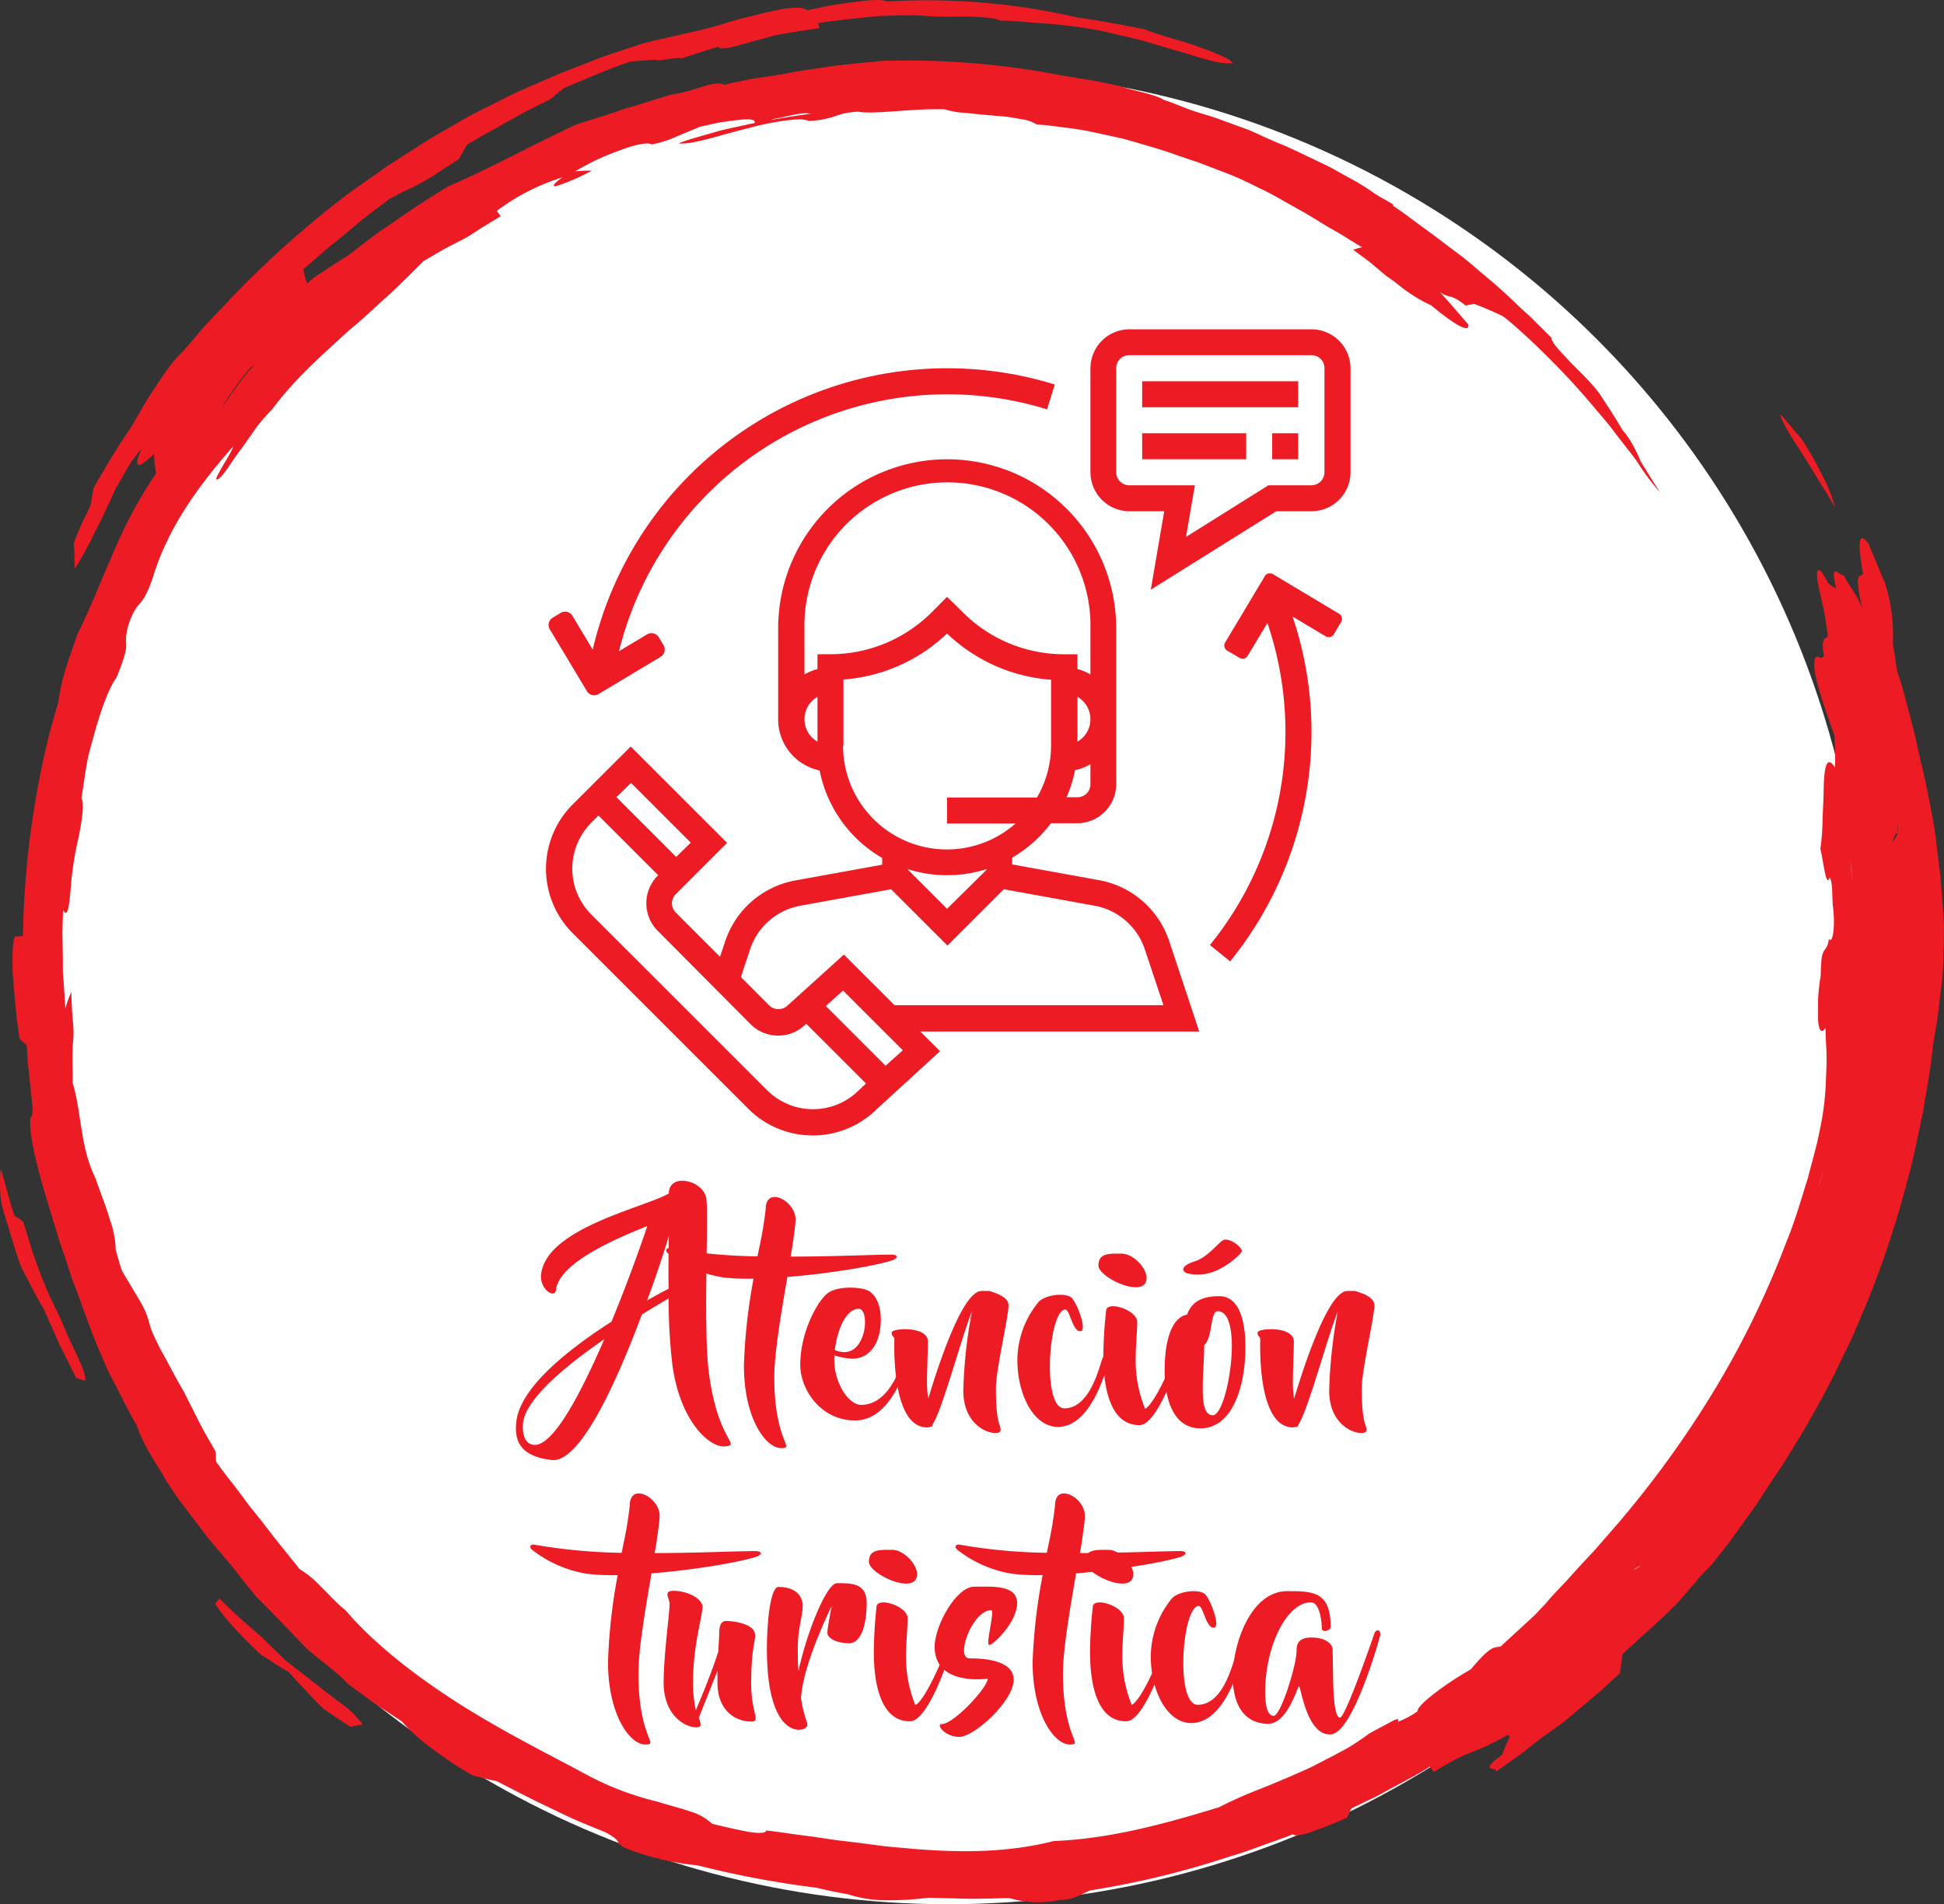<svg id="Capa_1" data-name="Capa 1" xmlns="http://www.w3.org/2000/svg" viewBox="0 0 325.39 318.79"><rect x="0" y="0" width="325.39" height="318.79" fill="#333333" stroke="none"/><defs><style>.cls-1{fill:#fff;}.cls-2{fill:#ed1c24;}</style></defs><title>circulo antencion turistica</title><circle class="cls-1" cx="158.7" cy="165.29" r="153.5"/><path class="cls-2" d="M130.9,254.68c-2.61.33-7.65-4.22-8.89-13.77a96.9,96.9,0,0,1-.62-11c-1,.58-2.57,1.53-4.47,2.69-4.3,11.5-10.38,24.89-15.09,24.36-5.34-.62-6.29-3.23-5.92-6.45.66-5.75,8.77-12.12,15.92-16.71,2.57-6.2,4.76-12.32,6-16-7.11,2.81-14.81,6.57-15.3,10.71-.17,1.53-2.77-.17-2.48-2.61.86-7.77,17.24-11.16,21.38-13.56,0-3.56,5.87-2.24,6.28.91s-.54,21.42.41,29C129.61,253.86,133.54,254.35,130.9,254.68Zm-20.27-17.94c-6.45,4.42-13.15,10-13.6,14,0,0-.46,3.43,1.78,3.68C102,254.76,106.58,246.08,110.63,236.74Zm10.8-17.29c-.75,2.52-2,6.41-3.64,10.79,1.49-.82,2.68-1.49,3.6-1.94C121.34,225.16,121.39,222.06,121.43,219.45Z" transform="translate(-9.48 -12.54)"/><path class="cls-2" d="M158.68,223.59c-3.35,1-10.67,2.19-17.41,2.73-1,5.83-2.19,12.69-2.19,16.74,0,11,3.6,11.91,1.12,11.91s-6.2-4.84-6.2-13.85a94.58,94.58,0,0,1,1.61-14.52,37,37,0,0,1-5.05-.2,20,20,0,0,1-9.09-3.89c-.87-.58-.42-1.12.16-1a92.1,92.1,0,0,0,14.64,1.36l.25-1.24a63.67,63.67,0,0,0,1.12-6.66c0-4,5-1.4,5,1.7,0,.83-.25,2.52-.58,4.84l-.25,1.4c7.12,0,13.69-.33,16.92-.33C160,222.63,159.72,223.25,158.68,223.59Z" transform="translate(-9.48 -12.54)"/><path class="cls-2" d="M161.79,239.34c-.29.83-2.69,11-9.18,11-5.75,0-9.18-5.17-9.18-9.3,0-5.38,2.72-10.34,4.38-11.83s5.66-1.24,6.95-.62,2.15,2.48,2.15,4.79c0,4.35-2.07,6.62-4.76,6.62a11.79,11.79,0,0,1-3-.54c-.33,4.1,2.19,8.27,4.47,8.27,5.25,0,7.11-8,7.36-8.72S162.08,238.47,161.79,239.34Zm-12.57-.79c5.25,2.24,6.07-6.9,4-6.9S149.63,235,149.22,238.55Z" transform="translate(-9.48 -12.54)"/><path class="cls-2" d="M176.18,244.92c0,6.25.78,5.87.78,7.07s-6.24.34-6.24-6.65a81.34,81.34,0,0,1,1.45-13.28c-1.82,4.59-5,16.58-6.58,18.94a.5.5,0,0,1-.33.42h-.12a1.63,1.63,0,0,1-.5.08c-6,0-5.46-14.06-5.46-14.68s-.45-.46-.45-1.2,6.07-1.16,6.07,1.53c0,.87-.16,5.33-.16,6.7a18.44,18.44,0,0,0,.21,2.85c1.57-5.25,5.12-16.08,8.1-17.78a1,1,0,0,1,.33-.17,1.85,1.85,0,0,1,.46-.08,5.43,5.43,0,0,1,.78,0,2,2,0,0,1,1.16.21c1.32.37,2.61,1.16,2.61,2.15C178.29,233.06,176.18,241.78,176.18,244.92Z" transform="translate(-9.48 -12.54)"/><path class="cls-2" d="M179.77,240.25a15.39,15.39,0,0,1,3.56-9.76c1.24-1.28,4.63-1.57,5.54-.66s2.69,5.58,1.41,5.58-1.74-3.64-2.48-3.64c-2.77,0-4,16.54-.17,16.54,4.55,0,6-7.73,6.45-8.51s1.7-.91,1.24,0-2.81,11.62-8.76,11.62C182.42,251.42,179.77,245.87,179.77,240.25Z" transform="translate(-9.48 -12.54)"/><path class="cls-2" d="M193.34,224.41c0-2.11,1.78-2,3.84-2s4.22,2.48,4.22,4.05C201.4,230.16,193.34,226.48,193.34,224.41Zm13.64,15c-.49,2-3.88,11.71-6.74,11.71h-.08c-5.38,0-6-7.74-6-11.54a72.54,72.54,0,0,1,.46-7.57c0-1.82,5.21-.21,5.21,1.86,0,1.49-.25,4-.25,5.75a21.33,21.33,0,0,0,1.57,8.77c1.7-.91,4.67-8,5-9.06S207.15,238.76,207,239.42Z" transform="translate(-9.48 -12.54)"/><path class="cls-2" d="M217.94,238.14c0,6.33-2.11,13.52-7.52,13.52-4.88,0-6-5.54-6-9.71,0-3.89.74-8.69,3.76-9.35,1-2.77,3.52-3.06,5.46-3.06C216,229.54,217.94,231.86,217.94,238.14Zm-5.37-12.69a7.46,7.46,0,0,1-4.39.25c-1-.34-1-1.29,1.28-2s4.1-3.35,4.88-3.6,2.57.75,3,1.78C217.53,222.26,214.92,224.62,212.57,225.45Zm.74,6.61c-1.32,0-.79,4.35-2.27,5.67,0,5-1.12,11.74,1.44,11.74S217.73,232.06,213.31,232.06Z" transform="translate(-9.48 -12.54)"/><path class="cls-2" d="M237.42,244.92c0,6.25.78,5.87.78,7.07s-6.24.34-6.24-6.65a81.34,81.34,0,0,1,1.45-13.28c-1.82,4.59-5,16.58-6.58,18.94a.5.5,0,0,1-.33.42h-.12a1.63,1.63,0,0,1-.5.08c-6,0-5.46-14.06-5.46-14.68s-.45-.46-.45-1.2,6.08-1.16,6.08,1.53c0,.87-.17,5.33-.17,6.7a18.44,18.44,0,0,0,.21,2.85c1.57-5.25,5.13-16.08,8.1-17.78a1,1,0,0,1,.33-.17,1.85,1.85,0,0,1,.46-.08,5.36,5.36,0,0,1,.78,0,2,2,0,0,1,1.16.21c1.33.37,2.61,1.16,2.61,2.15C239.53,233.06,237.42,241.78,237.42,244.92Z" transform="translate(-9.48 -12.54)"/><path class="cls-2" d="M135.94,273.21c-3.35,1-10.67,2.19-17.41,2.73-1,5.83-2.19,12.69-2.19,16.75,0,11,3.6,11.9,1.12,11.9s-6.21-4.83-6.21-13.85a94.53,94.53,0,0,1,1.62-14.51,36.78,36.78,0,0,1-5.05-.21,20.07,20.07,0,0,1-9.1-3.89c-.86-.58-.41-1.11.17-1a93,93,0,0,0,14.64,1.37l.25-1.24a63.06,63.06,0,0,0,1.11-6.66c0-4,5-1.41,5,1.69,0,.83-.25,2.53-.58,4.84l-.25,1.41c7.11,0,13.69-.33,16.91-.33C137.22,272.26,137,272.88,135.94,273.21Z" transform="translate(-9.48 -12.54)"/><path class="cls-2" d="M135.24,300.75c-2.65,0-5.67-1.82-5.67-6.49,0-.62,0-1.29,0-2l-3.14,7.9a3.14,3.14,0,0,1,.33,1.16c0,1.11-6.2.2-6.2-7.12,0-4.5,1-11.66,1-13.1,0-1-1.15-2.24.67-2.24,2.19,0,4.83,1.24,4.83,2.73s-1.57,6.45-1.57,12.32a20.46,20.46,0,0,0,.46,4.93c.82-1.91,2.73-6.5,3.76-9.81.08-1.52.17-2.85.17-3.3,0-.75.16-1.82,1.15-1.82s4.84.37,4.84,2.4c0,1.32-.66,2.27-.66,8.35C135.28,299.43,136.85,300.75,135.24,300.75Z" transform="translate(-9.48 -12.54)"/><path class="cls-2" d="M154.55,280.9c0,3.43-.87,6.74-2.94,6.74s-3.64-.83-3.64-1.74.71-4.46.71-4.46-4.8,9.55-5.13,15.42c.45,3,1.07,3.81,1.07,4.51,0,1.12-6.78,3.18-6.78-12.78,0-4.22.54-10.38,1.95-10.38,2.77,0,4.05,1.45,4.05,3.19s-.83,3.76-.83,6.9c0,1.53,0,2.86.13,4,1.07-5.41,4.54-14.72,6.45-14.72C151.86,277.59,154.55,277.47,154.55,280.9Z" transform="translate(-9.48 -12.54)"/><path class="cls-2" d="M154.92,274c0-2.11,1.78-2,3.85-2s4.21,2.48,4.21,4.05C163,279.78,154.92,276.1,154.92,274Zm13.65,15c-.5,1.94-3.89,11.7-6.74,11.7h-.09c-5.37,0-6-7.73-6-11.54a74.39,74.39,0,0,1,.45-7.57c0-1.81,5.21-.2,5.21,1.87,0,1.48-.25,4-.25,5.74A21.08,21.08,0,0,0,162.7,298c1.69-.91,4.67-8,5-9.06S168.73,288.38,168.57,289.05Z" transform="translate(-9.48 -12.54)"/><path class="cls-2" d="M172.54,278.17c3,0,7.19-.37,7.19,2.77s-4,7-4.67,7,1-5.83.33-5.83c-3.18,0-6.08,8.06-3.64,8.06,1.08,0,7.4-.08,7.4,3.56s-6.65,9.59-9.09,9.59-4-2.15-2.94-2.15c2,0,7.69-6.12,7.69-7.61,0,0-8.89,1.37-8.89-5.33C165.92,284.66,169.56,278.17,172.54,278.17Z" transform="translate(-9.48 -12.54)"/><path class="cls-2" d="M207,273.21c-3.34,1-10.66,2.19-17.4,2.73-1,5.83-2.2,12.69-2.2,16.75,0,11,3.6,11.9,1.12,11.9s-6.2-4.83-6.2-13.85A94.46,94.46,0,0,1,184,276.23a36.62,36.62,0,0,1-5-.21,20,20,0,0,1-9.1-3.89c-.87-.58-.42-1.11.16-1a93.2,93.2,0,0,0,14.64,1.37l.25-1.24a64.11,64.11,0,0,0,1.12-6.66c0-4,5-1.41,5,1.69,0,.83-.25,2.53-.58,4.84l-.25,1.41c7.12,0,13.69-.33,16.92-.33C208.31,272.26,208.06,272.88,207,273.21Z" transform="translate(-9.48 -12.54)"/><path class="cls-2" d="M191.1,274c0-2.11,1.78-2,3.85-2s4.22,2.48,4.22,4.05C199.17,279.78,191.1,276.1,191.1,274Zm13.65,15c-.5,1.94-3.89,11.7-6.74,11.7h-.08c-5.38,0-6-7.73-6-11.54a72.8,72.8,0,0,1,.46-7.57c0-1.81,5.21-.2,5.21,1.87,0,1.48-.25,4-.25,5.74a21.29,21.29,0,0,0,1.57,8.77c1.69-.91,4.67-8,5-9.06S204.92,288.38,204.75,289.05Z" transform="translate(-9.48 -12.54)"/><path class="cls-2" d="M202.1,289.87a15.44,15.44,0,0,1,3.56-9.76c1.24-1.28,4.63-1.57,5.54-.66s2.69,5.59,1.41,5.59-1.74-3.64-2.48-3.64c-2.77,0-4,16.54-.17,16.54,4.55,0,6-7.74,6.45-8.52s1.7-.91,1.24,0S214.84,301,208.89,301C204.75,301,202.1,295.5,202.1,289.87Z" transform="translate(-9.48 -12.54)"/><path class="cls-2" d="M240.48,286.36c-.21.95-4.26,15.17-7.78,16.42a1.36,1.36,0,0,1-.66.12c-3.88,0-4.83-8.06-5.12-8.06s-1.91,6.28-5.17,6.28-5.92-2.19-5.92-7.94c0-5.42,3-14.26,9.1-14.26,4.26,0,7.28,0,7.28,6,0,.58-1.49,1.08-1.49.17s-.29-4.3-1.82-4.3c-4.05,0-7.65,7.36-7.65,15,0,1.53.17,4,1.41,4s3.84-8.64,3.84-10.8c0-.82,0-2.31,2.48-2.31s3.56,1.16,3.56,2v.66c.12,2.81-.12,10.75,1.24,10.75.87,0,5.42-13.07,5.71-14S240.69,285.33,240.48,286.36Z" transform="translate(-9.48 -12.54)"/><path class="cls-2" d="M205.17,170.06a15.23,15.23,0,0,0-11.73-10.17l-14.54-2.64v-1.13a22.1,22.1,0,0,0,6.49-5.76h4.39a6.54,6.54,0,0,0,6.53-6.53V117.72a28.29,28.29,0,1,0-56.58,0V133a8.72,8.72,0,0,0,6.94,8.52,21.8,21.8,0,0,0,10.47,14.65v1.13l-14.55,2.64a15.23,15.23,0,0,0-11.72,10.17l-.87,2.61-7.41-7.41a2.18,2.18,0,0,1,0-3.08l8.59-8.59-16.13-16.13-9.72,9.71a15.23,15.23,0,0,0,0,21.54l29.41,29.41a15.25,15.25,0,0,0,21.48.07l10.6-9.72-3.31-3.29h46.7ZM192,143.83a2.18,2.18,0,0,1-2.17,2.18H188a21.79,21.79,0,0,0,1.42-4.54,8.3,8.3,0,0,0,2.58-1Zm-2.17-7.13v-7.5a4.33,4.33,0,0,1,0,7.5Zm-43.52,0a4.32,4.32,0,0,1,0-7.5Zm0-14.63v2.48a9.1,9.1,0,0,0-2.18.9v-7.73a23.94,23.94,0,1,1,47.87,0v7.73a8.64,8.64,0,0,0-2.17-.9v-2.48H187.6a23.93,23.93,0,0,1-17-7.06L168,112.46,165.47,115a23.94,23.94,0,0,1-17,7.06Zm4.35,15.23v-11A28.2,28.2,0,0,0,168,118.6a28.18,28.18,0,0,0,17.41,7.74v11a17.31,17.31,0,0,1-2.36,8.71H168v4.35h11.47a17.38,17.38,0,0,1-28.88-13.06Zm23.94,20.76v.1L168,164.69l-6.53-6.53v-.1a21.82,21.82,0,0,0,13.06,0Zm-59.5-14.45,10,10L122.66,156l-10-10Zm38.15,51.44a10.88,10.88,0,0,1-15.38,0l-29.41-29.4a10.88,10.88,0,0,1,0-15.39l1.19-1.2,10,10-.08.08a6.54,6.54,0,0,0,0,9.23L135.11,184a6.49,6.49,0,0,0,4.62,1.91,6.39,6.39,0,0,0,4.53-1.84l.17-.14,10,10Zm4.46-4.09-10-10,2.88-2.59,10,10Zm1.5-10.14-8.48-8.47-9.42,8.52a2.22,2.22,0,0,1-3.07,0l-4.75-4.76,1.55-4.67a10.89,10.89,0,0,1,8.38-7.27l15.21-2.76,9.44,9.43,9.43-9.43,15.21,2.76a10.91,10.91,0,0,1,8.38,7.27l3.13,9.38Z" transform="translate(-9.48 -12.54)"/><path class="cls-2" d="M229,67.67H198.48A6.54,6.54,0,0,0,192,74.19V91.6a6.54,6.54,0,0,0,6.53,6.53h5.82l-2.25,13.13,21-13.13H229a6.54,6.54,0,0,0,6.53-6.53V74.19A6.54,6.54,0,0,0,229,67.67Zm2.17,23.93A2.18,2.18,0,0,1,229,93.78H221.8L208,102.42l1.48-8.64h-11a2.18,2.18,0,0,1-2.17-2.18V74.19A2.17,2.17,0,0,1,198.48,72H229a2.17,2.17,0,0,1,2.17,2.17Z" transform="translate(-9.48 -12.54)"/><rect class="cls-2" x="191.18" y="63.83" width="26.11" height="4.35"/><rect class="cls-2" x="191.18" y="72.53" width="17.41" height="4.35"/><rect class="cls-2" x="212.94" y="72.53" width="4.35" height="4.35"/><path class="cls-2" d="M120.53,120.53l-.77-1.28a1.42,1.42,0,0,0-2-.49l-4.67,2.8a56.61,56.61,0,0,1,71.65-40.49l1.29-4.16a60.93,60.93,0,0,0-77.34,44.39l-3.39-5.65a1.42,1.42,0,0,0-2-.49l-1.28.77a1.42,1.42,0,0,0-.49,2l6.17,10.29a1.42,1.42,0,0,0,2,.49l10.3-6.18A1.42,1.42,0,0,0,120.53,120.53Z" transform="translate(-9.48 -12.54)"/><path class="cls-2" d="M214.92,121.48l2,1.17a1,1,0,0,0,1.42-.35l3.28-5.46A56.62,56.62,0,0,1,212,170.75l3.38,2.74A61.09,61.09,0,0,0,229,135.13a60.37,60.37,0,0,0-3.17-19.38l5.51,3.3a1,1,0,0,0,1.42-.36l1.18-2a1,1,0,0,0-.36-1.42l-11-6.59a1,1,0,0,0-1.42.36l-6.58,11A1,1,0,0,0,214.92,121.48Z" transform="translate(-9.48 -12.54)"/><path class="cls-2" d="M311.9,89.7c.47.78,1,1.6,1.5,2.45,1,1.71,2.22,3.49,3.27,5.41A26.23,26.23,0,0,0,314.43,92c-.5-1-1-2-1.58-3s-1.18-2-1.75-2.9l-3.61-4.24c.05.88,1.22,2.91,3,5.64C310.91,88.21,311.42,88.92,311.9,89.7Z" transform="translate(-9.48 -12.54)"/><path class="cls-2" d="M21,236.57c-.46-1.06-.91-2.11-1.27-3-.61-1.28-1.19-2.5-1.78-3.71s-1.05-2.48-1.61-3.79c-.53-1.48-1.08-2.95-1.58-4.44l-1.38-4.5a5.69,5.69,0,0,0-1.44-1c-.49-1.36-.85-2.68-1.22-4s-.73-2.63-1.11-4a24.66,24.66,0,0,0,.08,5.77c.45,1.83,1.07,3.61,1.6,5.42s1.08,3.62,1.75,5.38l1.87,3.58.95,1.81,1,1.71c.87,2,1.72,3.88,2.56,5.79l2.83,5.65c.44.06,1,.39,1.44.45.28-.51-.34-2.12-1.23-4.06C22,238.67,21.51,237.61,21,236.57Z" transform="translate(-9.48 -12.54)"/><path class="cls-2" d="M66.21,297.45c-2.22-1.65-5.1-4-8.86-6.87-1.25-1.21-2.69-2.6-3.92-3.81-1.89-1.78-2.91-2.33-7.2-6.6l-.75.8c1.55,2.6,4.86,5.87,7.58,8.52,1.51.92,3.15,2.1,4.7,2.92.89,1,1.84,2,2.82,3.06s2,2.15,3.06,3.15c1.44,1,3.11,2.13,4.57,3.05a7.25,7.25,0,0,1,2-.41A16.82,16.82,0,0,0,66.21,297.45Z" transform="translate(-9.48 -12.54)"/><path class="cls-2" d="M334.55,162.76c-.15-1.68-.22-3.38-.46-5l-.52-4.24c-.17-1.39-.36-2.77-.64-4.22-.62-3.18-1.18-6.35-2-9.47-.29-1.3-.56-2.57-.84-3.83s-.64-2.5-.95-3.75c-.67-2.48-1.28-5-2.14-7.46-.22-1.5-.43-3-.7-4.47a26.3,26.3,0,0,0-.15-4.78,28.79,28.79,0,0,0-1.15-5.37q-1.39-3.3-2.77-6.61c-1.83-2.38-1.74,0-.91,5.18-.42.06-.81.26-.87,1.11a19,19,0,0,0,.93,5c-1-2.72-2.12-3.77-3.34-6.05-.34.5-2.53-2.83-1.2,2.24a5.31,5.31,0,0,1-1.36-.88c-1.89-3.79-2.22-2-1.55.81.31,1.41.64,2.8.91,4.18s.43,2.74.61,4l-.17.07c-.46.21-1,.45-.49,3.23l-.59.26c-.72-.59-1.2-.14-1,1.85s1.3,5.45,3.34,11.15c0,.85.07,1.76.1,2.66s0,1.82,0,2.67c-1.42-2.23-1.82,0-1.91,3.34,0,1.66-.13,3.63-.19,5.48a35.47,35.47,0,0,1-.37,4.81c.53,2,.95,6.7,1.58,4.75.56,1,.34,3.38.54,4.94.43,3.66-.13,6.33-.7,5.34a3.25,3.25,0,0,1-.8,2,3.48,3.48,0,0,0-.4,1.3c-.1.65-.12,1.59-.17,3a30.44,30.44,0,0,0-.43,4c0,.62,0,1.21,0,1.75s0,1,0,1.47c.11,1.74.54,2.53,1.25,1.37,0,1.18.09,2.5.15,3.91s0,2.92-.07,4.46a46.74,46.74,0,0,1-1.12,9.14c-.36,2-1.12,4.57-1.94,7.74-1,3.12-2,6.8-3.6,10.69a151.23,151.23,0,0,1-12.19,25,170.41,170.41,0,0,1-16.06,22.15l-3.76,4.32c-1.23,1.31-2.37,2.53-3.4,3.67l-1.47,1.63-1.35,1.41c-.83.89-1.54,1.68-2.09,2.35L266.29,283l-1.88,1.73-3.77,3.47c-1.29.17-1.75,0-5,3.83a53.41,53.41,0,0,0-6.38,4.25c-1.53,1.24-2.49,2.15-2.53,2.77a15.12,15.12,0,0,1-3.3,1.75c.34-.66-.21-.52-1.15,0s-2.33,1.24-3.6,1.94c-.79.59-1.69,1.21-2.67,1.85s-2.08,1.19-3.21,1.8l-3.51,1.82c-1.19.59-2.45,1.1-3.66,1.65L222,311.39l-3.36,1.34c-2.1.87-3.87,1.72-5.11,2.36-8.91,2.73-18.23,5.3-27.66,5.66-7.87,2-15.7,1.94-23.56,1.31-2-.2-4-.32-5.95-.59s-4-.53-6-.76-4.1-.62-6.21-.87-4.25-.63-6.47-.85c.09.44-1.14.52-2.88.22s-4-.83-6.12-1.35A9.27,9.27,0,0,0,125,315.8c-1.57-.56-3.46-1-5.46-1.64a49.48,49.48,0,0,1-12.37-4.78c-5.45-2.94-13-6.68-20.42-11.35s-14.62-10.25-19.43-15.9c-1.37-1.05-2.77-2.66-4.16-4a16.53,16.53,0,0,0-3.52-2.89c-1.83-2.31-4-4.91-6.32-8L51.51,265c-.63-.78-1.21-1.63-1.85-2.47s-1.3-1.7-2-2.58l-1-1.32-1-1.38c-.09-.62,0-1-.07-1.65-.89-1.63-1.91-3.26-2.78-5s-1.73-3.43-2.56-5.08c-1.33-2.25-2.39-4.36-3.66-6.64-.39-.68-.72-1.4-1.17-2.33-1.27-2.59-.78-3.16-2.32-5.87-1.05-1.8-2-3.34-3.2-5.39-.37-1-.69-2.28-1.06-3.54a15.78,15.78,0,0,0-1-5.11c-.58-2.07-1.55-4.42-2.44-7-2.49-5-2.29-11-3.74-15.74,0-2.15-.1-4.27,0-6.4a18.11,18.11,0,0,0,0-4.18c-.15-1.59-.2-3.28-.24-4.71a18.55,18.55,0,0,0-1,2.75l-.27-4.1L20,175.22l0-2.06L19.93,169c0-1.37.07-2.74.1-4.12.77,1.41,1-.5,1.25-3.19a53.64,53.64,0,0,1,1.14-8c.57-2.56,1.32-6.65.69-7.49.17-1.15.36-2.37.55-3.62s.38-2.54.69-3.81c1.32-5.06,2.84-10.33,4.64-12.82,2.74-6.76.91-4.57,1.93-8.61,1.64-4.93,2.12-2.32,4.08-7.93,2.63-8.72,7.82-15.66,13.51-22.15-.36,1.28-2.22,3.77-2.88,5.47.22.26.71-.17,1.36-1s1.44-2.11,2.41-3.42,2-2.78,2.91-4.11A30.48,30.48,0,0,1,55,81.11c3.57-4.84,7.86-8.64,12.09-12.53,1.09-1,2.2-1.87,3.29-2.85s2.14-2,3.28-3c2.25-2,4.4-4.18,6.71-6.48l3.26-1.9c1.08-.59,2.19-1.14,3.34-1.74s2.14-1.29,3.15-1.95l3.16-1.92c-.11-.14-.24-.33-.65-.89a35.88,35.88,0,0,1,11-5.62c-2,1.41-1.7,1.72-.52,1.29a33.75,33.75,0,0,0,5.43-2.42,24.7,24.7,0,0,0-2.83.14c1.27-.73,2.61-1.48,4-2.11s2.7-1.13,3.91-1.56c2.4-.91,4.36-1.22,4.94-.85a18.51,18.51,0,0,0,4.22-1.35l3.89-1.62c1.39-.28,2.71-.64,3.94-.81s2.32-.33,3.19-.39c1.35-.09,2.12,0,2,.58-.47.09-.95.19-1.42.3-1.59.36-3.2.67-4.66,1.06l-3.86,1.11c-1.08.32-1.9.58-2.34.75s-.49.28,0,.21c2.34.08,6.81-1.52,11.22-2.56a44.86,44.86,0,0,1,6.16-1.27c1.8-.24,3.21-.32,3.94.06a15.53,15.53,0,0,0,4.34-.77,12,12,0,0,1,4-.78c2.36.51,9.47-.61,14.48-.39a12.8,12.8,0,0,0,3.39.58c1.46.17,3.16.33,4.81.47.83.07,1.65.12,2.42.23s1.49.24,2.13.36a6.28,6.28,0,0,1,2.61.9c1.63.07,3.16.31,4.64.5s2.9.37,4.25.66l3.94.85,1.89.43,1.82.53c2.42.7,4.77,1.36,7.11,2.23l3.58,1.21,3.68,1.41A55.34,55.34,0,0,1,220.19,44c2,.9,3.79,2,5.6,3,.91.52,1.83,1,2.74,1.55l2.78,1.7c.95.58,2,1.12,3,1.75s2.06,1.28,3.18,1.94c-.58.09-.94.25-1.53.39l2.82,2.1,2.7,2.28a30,30,0,0,1,2.5,1.86,26,26,0,0,0,5.07,3.1c4.58,3.81,6.44,4.5,6.2,3.19-1.47-1.67-3.07-3.6-4.78-5.44,1.79,1.25,1.66.12,4.33,2.28.4-.15,1-.15,1.4-.3,1.66.64,3.06,1.22,4.67,2,.91.43,8.35,7,14.61,14.36,1.55,1.85,3.16,3.64,4.48,5.46l2,2.56c.64.81,1.23,1.58,1.73,2.33a36.63,36.63,0,0,0,3.64,4.83c-1.1-1.69-2.16-3.41-3.22-5.13a24.45,24.45,0,0,0-1.21-2.56A15.09,15.09,0,0,0,281,84.46c-1.13-2-2.58-4.16-3.85-6.11-1.79-2.31-3.85-4.12-5.31-5.7s-2.59-2.7-2.69-3.56l-2.71-2.7c-.93-1-2-1.85-3-2.83s-2.1-2-3.23-3-2.29-1.94-3.44-2.93-2.35-2-3.56-2.88L249.56,52,246,49.38c-1.16-.86-2.29-1.7-3.43-2.44.83.05-2-1.29-3-2A39.19,39.19,0,0,0,235,42.14l-2.72-1.52c-.95-.49-1.94-.94-2.92-1.42-2-.94-3.94-1.91-5.82-2.67s-3.58-1.61-5-2.22l-4.75-1.73c-1.57-.61-3.21-1-4.81-1.56s-3.17-1.28-4.68-1.75c-1.66-1.05-5.51-1.6-7.27-2.29-1.67-.35-3.26-.73-4.87-1l-4.91-.8A135.2,135.2,0,0,0,157,22.74c-2.75.3-5.52.51-8.26.88l-4.11.61-2.06.31-2,.41-4.32.66c-1.45.2-2.87.55-4.3.83l-1.29.32c-.16-.24-.66-.28-1.36-.2-.35,0-.75.11-1.19.19l-1.35.38a30.44,30.44,0,0,1-5.09,1.29c-2.29.7-5,1.6-7.84,2.39-2.75,1-5.61,1.82-8.06,2.64-8.45,4-15.26,7.77-21.18,10.23-1.84,1.14-3.69,2.29-5.51,3.48l-5.84,4c-1.95,1.37-3.81,2.88-5.67,4.27-1.08.64-2,1.25-2.92,1.85l-2.73,1.8-1,.93a8.52,8.52,0,0,1-.65-2.4l3.45-3c1.15-1,2.38-1.93,3.55-2.91s2.36-2,3.62-3l3.76-2.84L77,44.62c.81-.36,1.62-.74,2.5-1.21s1.83-1,2.93-1.72l1.75-1.16c.65-.4,1.34-.84,2.08-1.34.45-.76.89-1.56,1.34-2.37,2.35-1.47,4.56-2.63,6.8-3.89,1.13-.61,2.23-1.3,3.45-1.9l3.85-1.94c.63-.56,1.28-1.12,2.17-1.8,3.62-1.5,7.18-3.11,11.15-4.45,1.47-.14,2.67-.2,4.13-.31.18.42,4.21-.62,4.38-.19l3-1,3.27-1c0,.53,1.34.33,3.1-.15s4-1.08,5.85-1.62c2.69-.59,5.15-.9,7.87-1.31l-.19-.85c2-.35,5.08-.65,8.22-1,1.57-.19,3.17-.23,4.69-.27s3-.06,4.22,0a62.32,62.32,0,0,0,7.49.16c2.69.07,5.11.23,5.81.69,2.21,0,4.4.27,6.6.42,1.1.09,2.2.14,3.3.26l3.28.39c1.54.26,3.05.47,4.5.8l4.22,1c2.73.6,5.19,1.47,7.42,2.09s4.14,1.29,5.76,1.68a12,12,0,0,0,3.87.51c-.38-.8-3.19-1.88-6.35-3-1.59-.56-3.29-1-4.81-1.47s-2.87-.94-3.82-1.28c-3.56-.68-7.11-1.41-10.7-1.85A111.39,111.39,0,0,0,158,12.79a4.83,4.83,0,0,0-1.73-.25c-.82,0-1.87.11-3.07.25s-2.58.33-4,.55-3,.6-4.59.91a2.92,2.92,0,0,0-2-.4c-.51,0-1.1.07-1.74.14s-1.34.25-2.08.41c-1.49.32-3.15.73-4.86,1.16s-3.46,1-5.15,1.5l-2.74.69c-1.52.31-3.11.7-4.71,1.06s-3.22.7-4.72,1.16l-3.84,1.27c-1.28.43-2.57.85-3.82,1.36l-3.78,1.47c-1.26.48-2.52,1-3.75,1.55-2.09.91-4.19,1.79-6.26,2.75l-6.12,3.08c-1.4.7-2.78,1.57-4.21,2.38s-2.85,1.63-4.18,2.45l-6.38,4.1L68,44.79A166.51,166.51,0,0,0,47.5,63.15l-3.77,4-3.57,4.16a24.93,24.93,0,0,0-1.87,2c-.63.83-1.31,1.77-2,2.82S34.77,78.37,34,79.62l-2.42,4.19c-.56.84-1.12,1.69-1.7,2.55S28.76,88.14,28.22,89s-1.07,1.79-1.6,2.68-1.06,1.77-1.51,2.66c-.14.87-.28,1.75-.51,2.89l-1.48,3.08c-.46,1-.87,2.11-1.31,3.15a10.76,10.76,0,0,0,.13,1.26,25.59,25.59,0,0,0,.09,3,61.34,61.34,0,0,0,3.36-6.14c1.08-2,2.09-4.24,3.41-7.18.85-1.46,1.84-3.18,2.68-4.64.56-.66,1.07-1.36,1.82-2.23-.92,1.73-1,2.7-.66,2.83s1.25-.52,2.63-1.83a19.19,19.19,0,0,0,.34,3.24,76.72,76.72,0,0,0-7.3,13.61c-2.06,4.69-3.84,9.32-5.92,13.43-.63,2-1.43,4-2,6a34.73,34.73,0,0,0-1.2,5.57c-.52,1.56-1,3.42-1.44,5a149.86,149.86,0,0,0-4.43,33.86l-1.33.1c-.41.72-.47,3-.39,6,.11,1.54.27,3.29.44,5.16.1.94.16,1.91.29,2.9s.28,2,.42,3c.41.48.8.69,1.22,1.16.05.9.1,1.77.16,2.64s.18,1.72.27,2.58c.18,1.72.36,3.43.54,5.22a9.4,9.4,0,0,1-.13,1.45l-.22.07c-.4,3.54,1.63,10.45,4.44,19.43.47,1.74,1.13,3.42,1.67,5.1s1.07,3.35,1.73,4.88c.76,2.09,1.52,4.26,2.32,6.38s1.73,4.16,2.54,6.1c.75,1.65,1.65,3.23,2.46,4.85s1.62,3.24,2.56,4.8a28,28,0,0,0,2.24,4.77c.94,1.69,2.07,3.29,2.78,4.69.92,1.32,1.76,2.67,2.74,3.92l2.84,3.74,1.41,1.86,1.49,1.77,3,3.54c1.16,1.6,2.27,2.89,3.5,4.44.71.68,1.4,1.37,2.62,2.63s3,3.08,5.82,6.05c2.52,2.24,5.3,4.09,7,6l4.41,3.23,4.55,3a31.54,31.54,0,0,0,5.2,4.65,54.31,54.31,0,0,0,6.81,4.46c1.14.22,2.46.67,3.89.91l6,3.07,6.08,2.92c2,.92,4.14,1.75,6.22,2.62,1.5.85,1.84,1.21,2,1.53s.29.58,1.32,1.1a44.52,44.52,0,0,0,12,2.86,162.24,162.24,0,0,0,19.88,3.74c1.66.39,3.32.77,5.29,1.1a20.6,20.6,0,0,0,5.9,1,52.91,52.91,0,0,0,7.57-.42l6.78.18c2.26,0,4.52-.08,6.78-.12a17.08,17.08,0,0,0,8.38.33c2.29-.09,3-.67,5.13-1.61a148.16,148.16,0,0,0,23.53-5.73c2.72-.78,5.07-1.74,7.74-2.67.78-.3,1.6-.54,2.63-1,.54.45,2.13,0,3.93-.68.91-.33,1.86-.72,2.76-1.07s1.72-.75,2.4-1c.33-.56.42-1,.72-1.56l3.39-1.63c1.13-.52,2.19-1.16,3.28-1.73,2.15-1.19,4.37-2.29,6.5-3.65l.65.89c6.73-4.18,5.87-2.52,12.41-6.23l.3.35a26.18,26.18,0,0,0-1.25,3c-4.22,3.05-.69,1.92-1.05,2.83l3.93-2.79c1.3-.94,2.53-2,3.81-2.95L271,301l3.28-2.74,3.26-2.76,3.1-2.87c.13-1.06.29-2.09.39-3.13l1.07-1,4.2-3.83c.7-.64,1.42-1.27,2.1-1.93l2-2c.88-1,1.9-2.2,2.88-3.32a22.3,22.3,0,0,1,2.56-2.77l2.68-3.38c.87-1.13,1.67-2.29,2.49-3.43l2.44-3.39c.75-1.17,1.5-2.33,2.26-3.49.53-.82,1.53-2.19,2.7-4.08s2.63-4.22,4.16-6.93,3.22-5.73,4.75-9c.78-1.65,1.64-3.31,2.39-5l2.24-5.27A164.83,164.83,0,0,0,328.79,210c.85-3,1.4-5.76,1.87-8,.23-1.1.44-2.08.62-2.91s.25-1.51.33-2c.55-3.18,1.13-6.37,1.42-9.59l.48-2.86c.17-1,.32-1.9.42-2.86l.7-5.76c.16-2.66.19-5.63.24-8.29C334.82,166.15,334.66,164.45,334.55,162.76Zm-15.05-3.21c.06.59.09,1.19.12,1.79,0-.73-.1-1.49-.19-2.26s-.16-1.57-.21-2.37Zm.15,2.12,0,.67Zm7.48-9.58c0-.55,0-1.13,0-1.72a6.29,6.29,0,0,1,0,1.72c-.31.64-.64,1-.94,1.62C326.46,152.8,326.69,151.89,327.13,152.09Zm-12.5,56.46c-.21.84-.47,1.74-.8,2.71C314.11,210.36,314.37,209.46,314.63,208.55ZM41,76.66c.38-.54.77-1.06,1.18-1.58-.7.94-1.4,1.9-2.11,2.88Zm8,.72a47.76,47.76,0,0,0-2.69,4c.34-.58.65-1.17,1-1.75s.75-1.15,1.16-1.74a43.66,43.66,0,0,1,2.88-3.75l.82-.56q-.48.47-1,1C50.51,75.36,49.79,76.28,49,77.38ZM138.4,32.65l.54-.19c2-.32,4.63-1.17,6-.91C146.59,31.41,143.06,31.8,138.4,32.65ZM282.88,275.36c.42-.28.83-.54,1.21-.76A4.31,4.31,0,0,1,282.88,275.36Z" transform="translate(-9.48 -12.54)"/></svg>